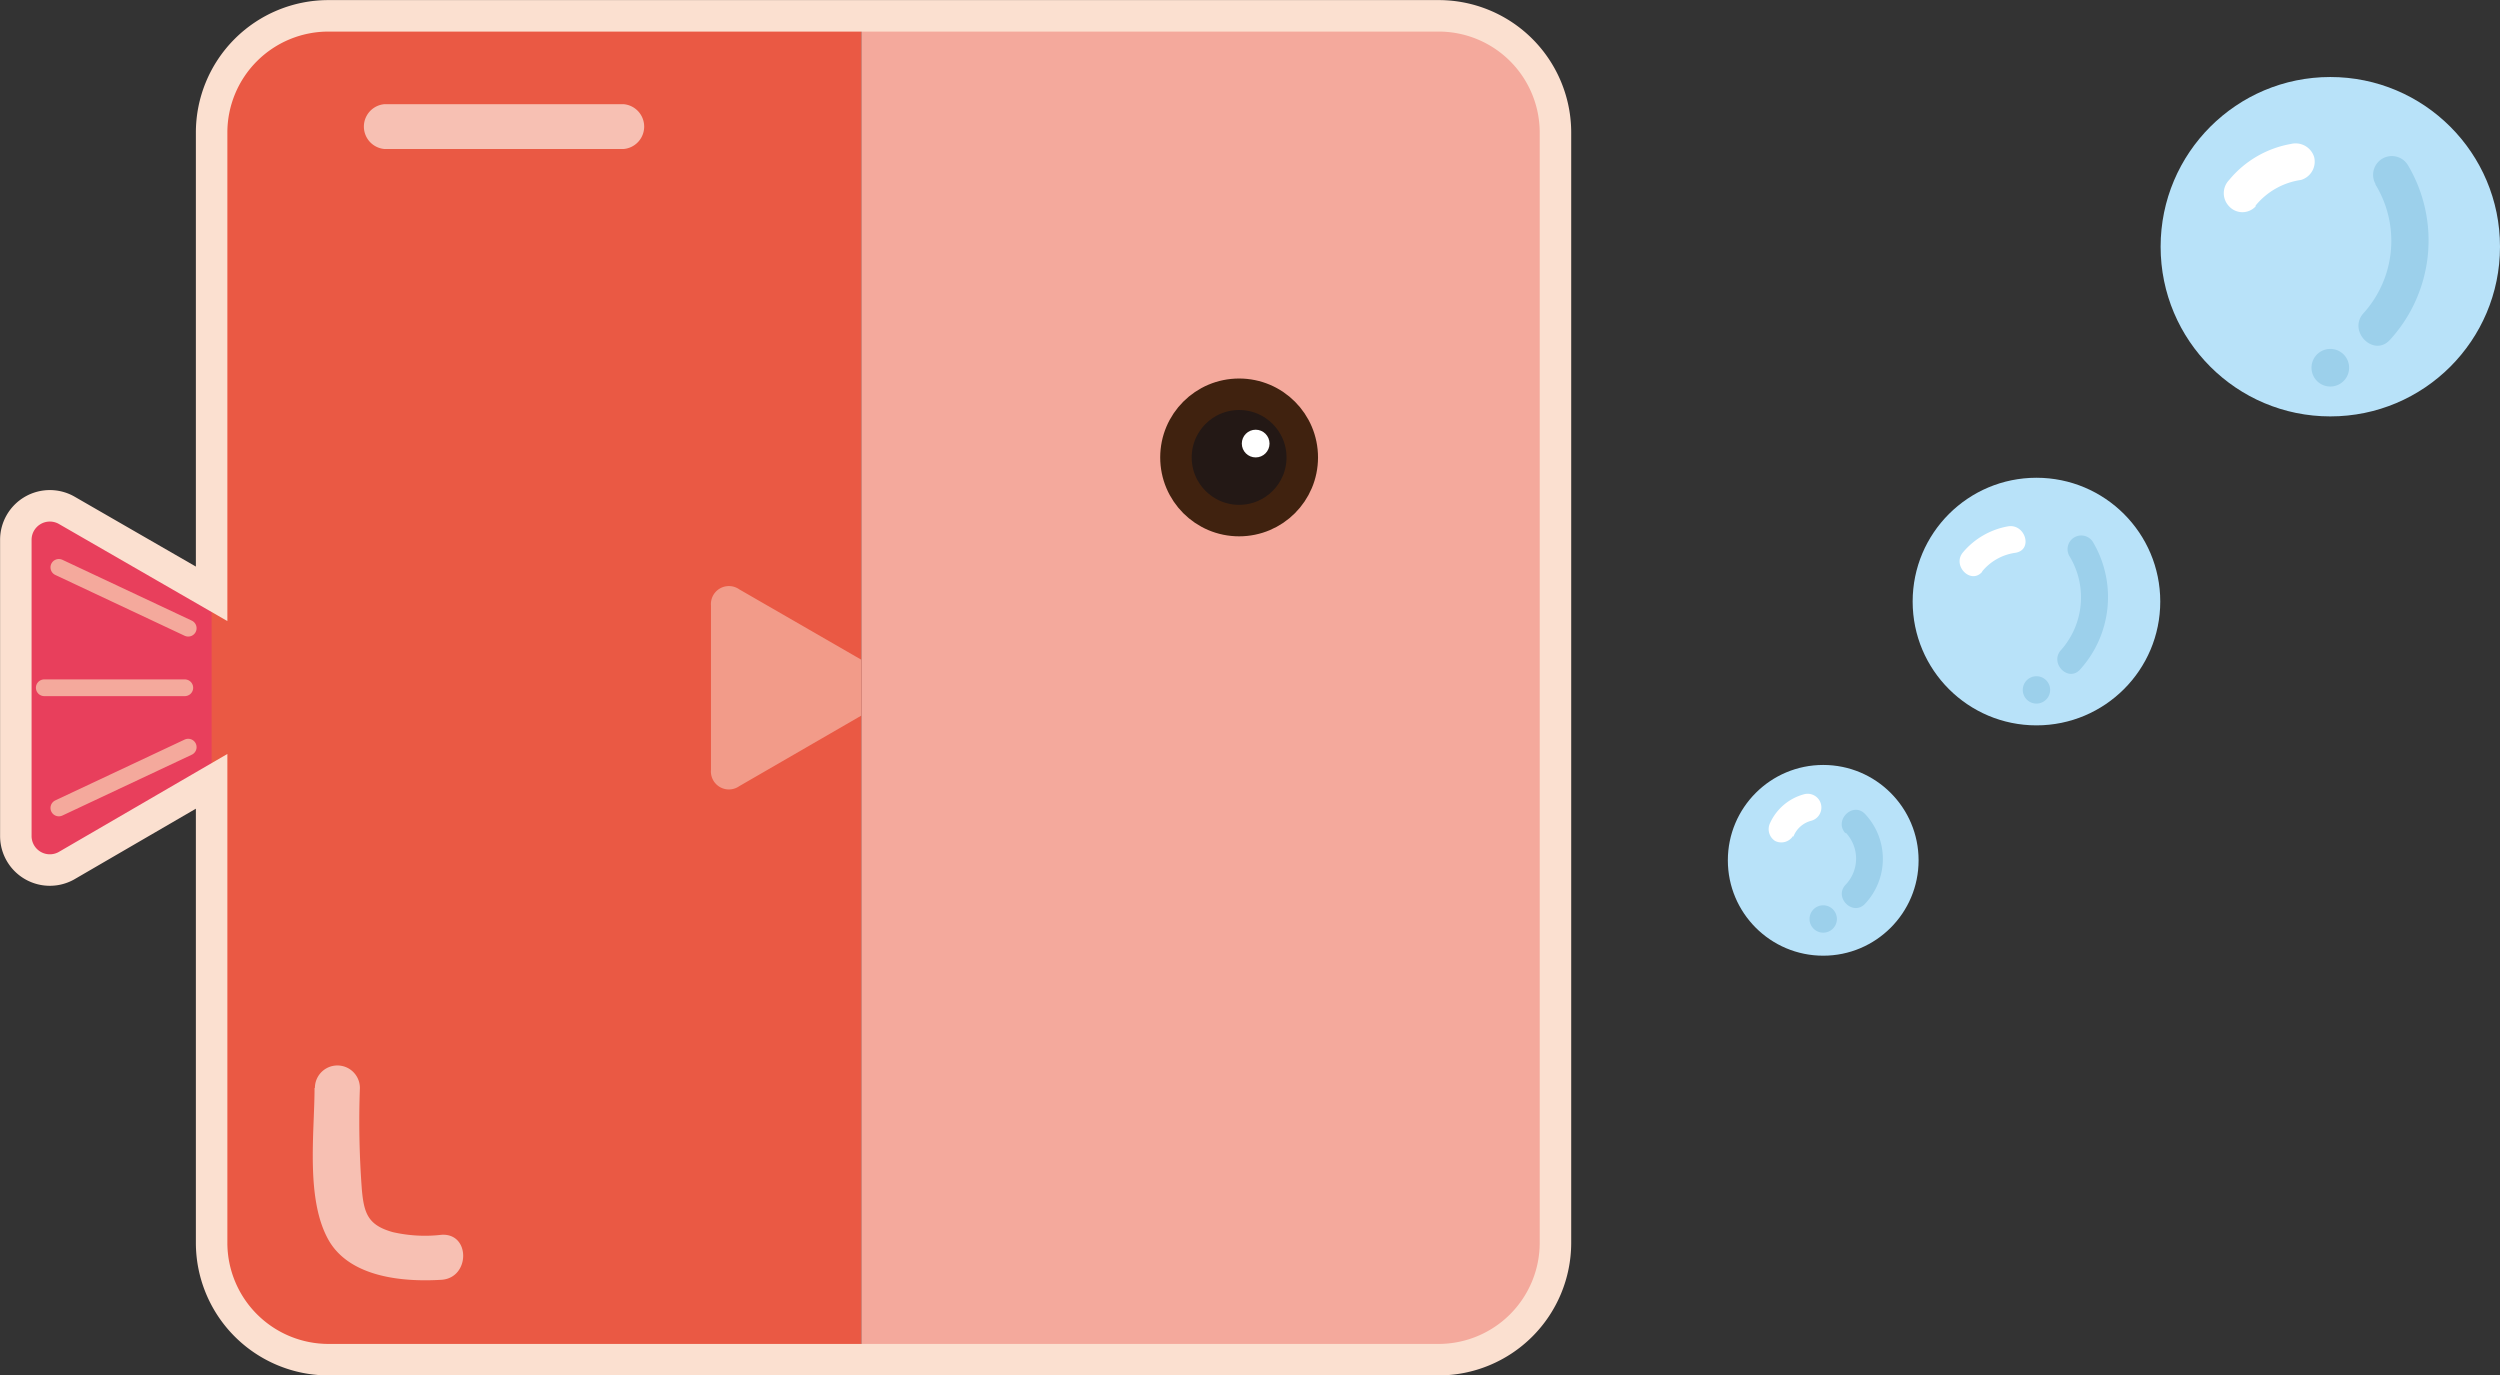 <svg xmlns="http://www.w3.org/2000/svg" viewBox="0 0 138.93 76.43"><rect x="0" y="0" width="138.93" height="76.43" fill="#333333" stroke="none"/><defs><style>.ae29e39c-f34a-404e-b136-f807366814be{fill:#e83f5c;}.b628a509-cbb3-4c49-a612-396ac1509ab3{fill:#f4a99c;}.e2bf9255-93ea-4ae7-b87c-0730114364ad{fill:#231815;stroke:#40220f;}.e2bf9255-93ea-4ae7-b87c-0730114364ad,.f5936edd-52e7-4b4b-8bb3-20a0b3438428{stroke-miterlimit:10;stroke-width:1.75px;}.bfba6bdc-7788-427f-bcb7-f0e1784134ac{fill:#ea5944;}.bdd30851-b329-4d31-9e90-15aab86bdb15,.f5936edd-52e7-4b4b-8bb3-20a0b3438428{fill:none;}.bdd30851-b329-4d31-9e90-15aab86bdb15{stroke:#f4a99c;stroke-linecap:round;stroke-linejoin:round;stroke-width:0.93px;}.f003f6d3-6db0-429d-a2ae-a7e5d0c7aa83{fill:#fff;}.e0ce4ac8-3120-4d9d-b588-099c08b4c0ef{fill:#f29b89;}.f5936edd-52e7-4b4b-8bb3-20a0b3438428{stroke:#fbe0d0;}.eac1bf22-2b06-4bd6-8c66-4dd3590de9a3{fill:#b8e2f9;}.e840b993-2b42-409c-a74d-d9724ee0b214{fill:#9cd0eb;}.a9db69c0-e432-446b-9926-92b2904f36ff{fill:#f7c0b3;}</style></defs><title>方2</title><g id="b128bfb2-19ee-4c2d-8f28-100ec851e4b7" data-name="圖層 2"><g id="a3f50acd-40ab-432b-b791-59f493a09081" data-name="圖層 1"><path class="ae29e39c-f34a-404e-b136-f807366814be" d="M15.92,35.41V41l-12.21,7A1.89,1.89,0,0,1,.88,46.44V30a1.89,1.89,0,0,1,2.83-1.64Z"/><path class="b628a509-cbb3-4c49-a612-396ac1509ab3" d="M86.44,7.37V69.06a6.5,6.5,0,0,1-6.5,6.5H47.86V.88H79.94A6.49,6.49,0,0,1,86.44,7.37Z"/><circle class="e2bf9255-93ea-4ae7-b87c-0730114364ad" cx="68.86" cy="25.42" r="3.51"/><path class="bfba6bdc-7788-427f-bcb7-f0e1784134ac" d="M18.25.88H47.86V75.56H18.25a6.5,6.5,0,0,1-6.49-6.5V7.37A6.49,6.49,0,0,1,18.25.88Z"/><line class="bdd30851-b329-4d31-9e90-15aab86bdb15" x1="10.27" y1="38.22" x2="2.46" y2="38.22"/><line class="bdd30851-b329-4d31-9e90-15aab86bdb15" x1="10.46" y1="34.91" x2="3.27" y2="31.53"/><line class="bdd30851-b329-4d31-9e90-15aab86bdb15" x1="10.46" y1="41.52" x2="3.27" y2="44.9"/><circle class="f003f6d3-6db0-429d-a2ae-a7e5d0c7aa83" cx="69.78" cy="24.65" r="0.77"/><path class="e0ce4ac8-3120-4d9d-b588-099c08b4c0ef" d="M47.86,36.66v3.11l-6.78,3.92a1,1,0,0,1-1.57-.91V33.65a1,1,0,0,1,1.57-.9Z"/><path class="f5936edd-52e7-4b4b-8bb3-20a0b3438428" d="M3.71,28.36,11.76,33V7.37A6.49,6.49,0,0,1,18.25.88H79.94a6.49,6.49,0,0,1,6.5,6.49V69.06a6.5,6.5,0,0,1-6.5,6.5H18.25a6.5,6.5,0,0,1-6.49-6.5V43.42l-8,4.65A1.89,1.89,0,0,1,.88,46.44V30A1.89,1.89,0,0,1,3.71,28.36Z"/><circle class="eac1bf22-2b06-4bd6-8c66-4dd3590de9a3" cx="113.17" cy="33.43" r="6.88"/><path class="e840b993-2b42-409c-a74d-d9724ee0b214" d="M115,30.9a4.41,4.41,0,0,1-.47,5.23c-.65.73.42,1.81,1.07,1.07a6,6,0,0,0,.72-7.06.76.76,0,0,0-1.32.76Z"/><path class="e840b993-2b42-409c-a74d-d9724ee0b214" d="M113.17,39.1a.76.76,0,0,0,0-1.52.76.76,0,0,0,0,1.52Z"/><path class="f003f6d3-6db0-429d-a2ae-a7e5d0c7aa83" d="M110.14,31.77A2.9,2.9,0,0,1,112,30.72c1-.16.55-1.63-.41-1.47a4.25,4.25,0,0,0-2.5,1.44c-.63.74.44,1.82,1.07,1.08Z"/><circle class="eac1bf22-2b06-4bd6-8c66-4dd3590de9a3" cx="129.5" cy="13.71" r="9.43"/><path class="e840b993-2b42-409c-a74d-d9724ee0b214" d="M132,10.24a6,6,0,0,1-.66,7.17c-.89,1,.58,2.47,1.48,1.47a8.19,8.19,0,0,0,1-9.69,1,1,0,0,0-1.8,1.05Z"/><path class="e840b993-2b42-409c-a74d-d9724ee0b214" d="M129.5,21.48a1,1,0,0,0,0-2.09,1,1,0,0,0,0,2.09Z"/><path class="f003f6d3-6db0-429d-a2ae-a7e5d0c7aa83" d="M125.35,11.42A4,4,0,0,1,127.87,10a1.06,1.06,0,0,0,.73-1.28A1.08,1.08,0,0,0,127.31,8a5.74,5.74,0,0,0-3.43,2,1.05,1.05,0,0,0,0,1.47,1,1,0,0,0,1.47,0Z"/><circle class="eac1bf22-2b06-4bd6-8c66-4dd3590de9a3" cx="101.32" cy="47.81" r="5.3"/><path class="e840b993-2b42-409c-a74d-d9724ee0b214" d="M102.57,46.27a2.1,2.1,0,0,1,0,2.89c-.68.7.39,1.78,1.07,1.07a3.64,3.64,0,0,0,0-5c-.68-.7-1.75.37-1.08,1.08Z"/><path class="e840b993-2b42-409c-a74d-d9724ee0b214" d="M101.32,51.83a.76.76,0,0,0,0-1.52.76.76,0,0,0,0,1.52Z"/><path class="f003f6d3-6db0-429d-a2ae-a7e5d0c7aa83" d="M99.66,46.5a1.45,1.45,0,0,1,1-.89.76.76,0,0,0-.41-1.47,2.9,2.9,0,0,0-1.88,1.59.78.78,0,0,0,.27,1,.77.77,0,0,0,1-.27Z"/><path class="a9db69c0-e432-446b-9926-92b2904f36ff" d="M17.48,60.46c0,2.51-.52,6.27.83,8.54,1.22,2,4.12,2.25,6.23,2.12,1.59-.11,1.61-2.6,0-2.5a8,8,0,0,1-2.72-.15c-1.34-.38-1.59-1-1.71-2.35A50.87,50.87,0,0,1,20,60.46a1.25,1.25,0,0,0-2.5,0Z"/><path class="a9db69c0-e432-446b-9926-92b2904f36ff" d="M21.36,8.28h13.3a1.25,1.25,0,0,0,0-2.49H21.36a1.25,1.25,0,0,0,0,2.49Z"/></g></g></svg>